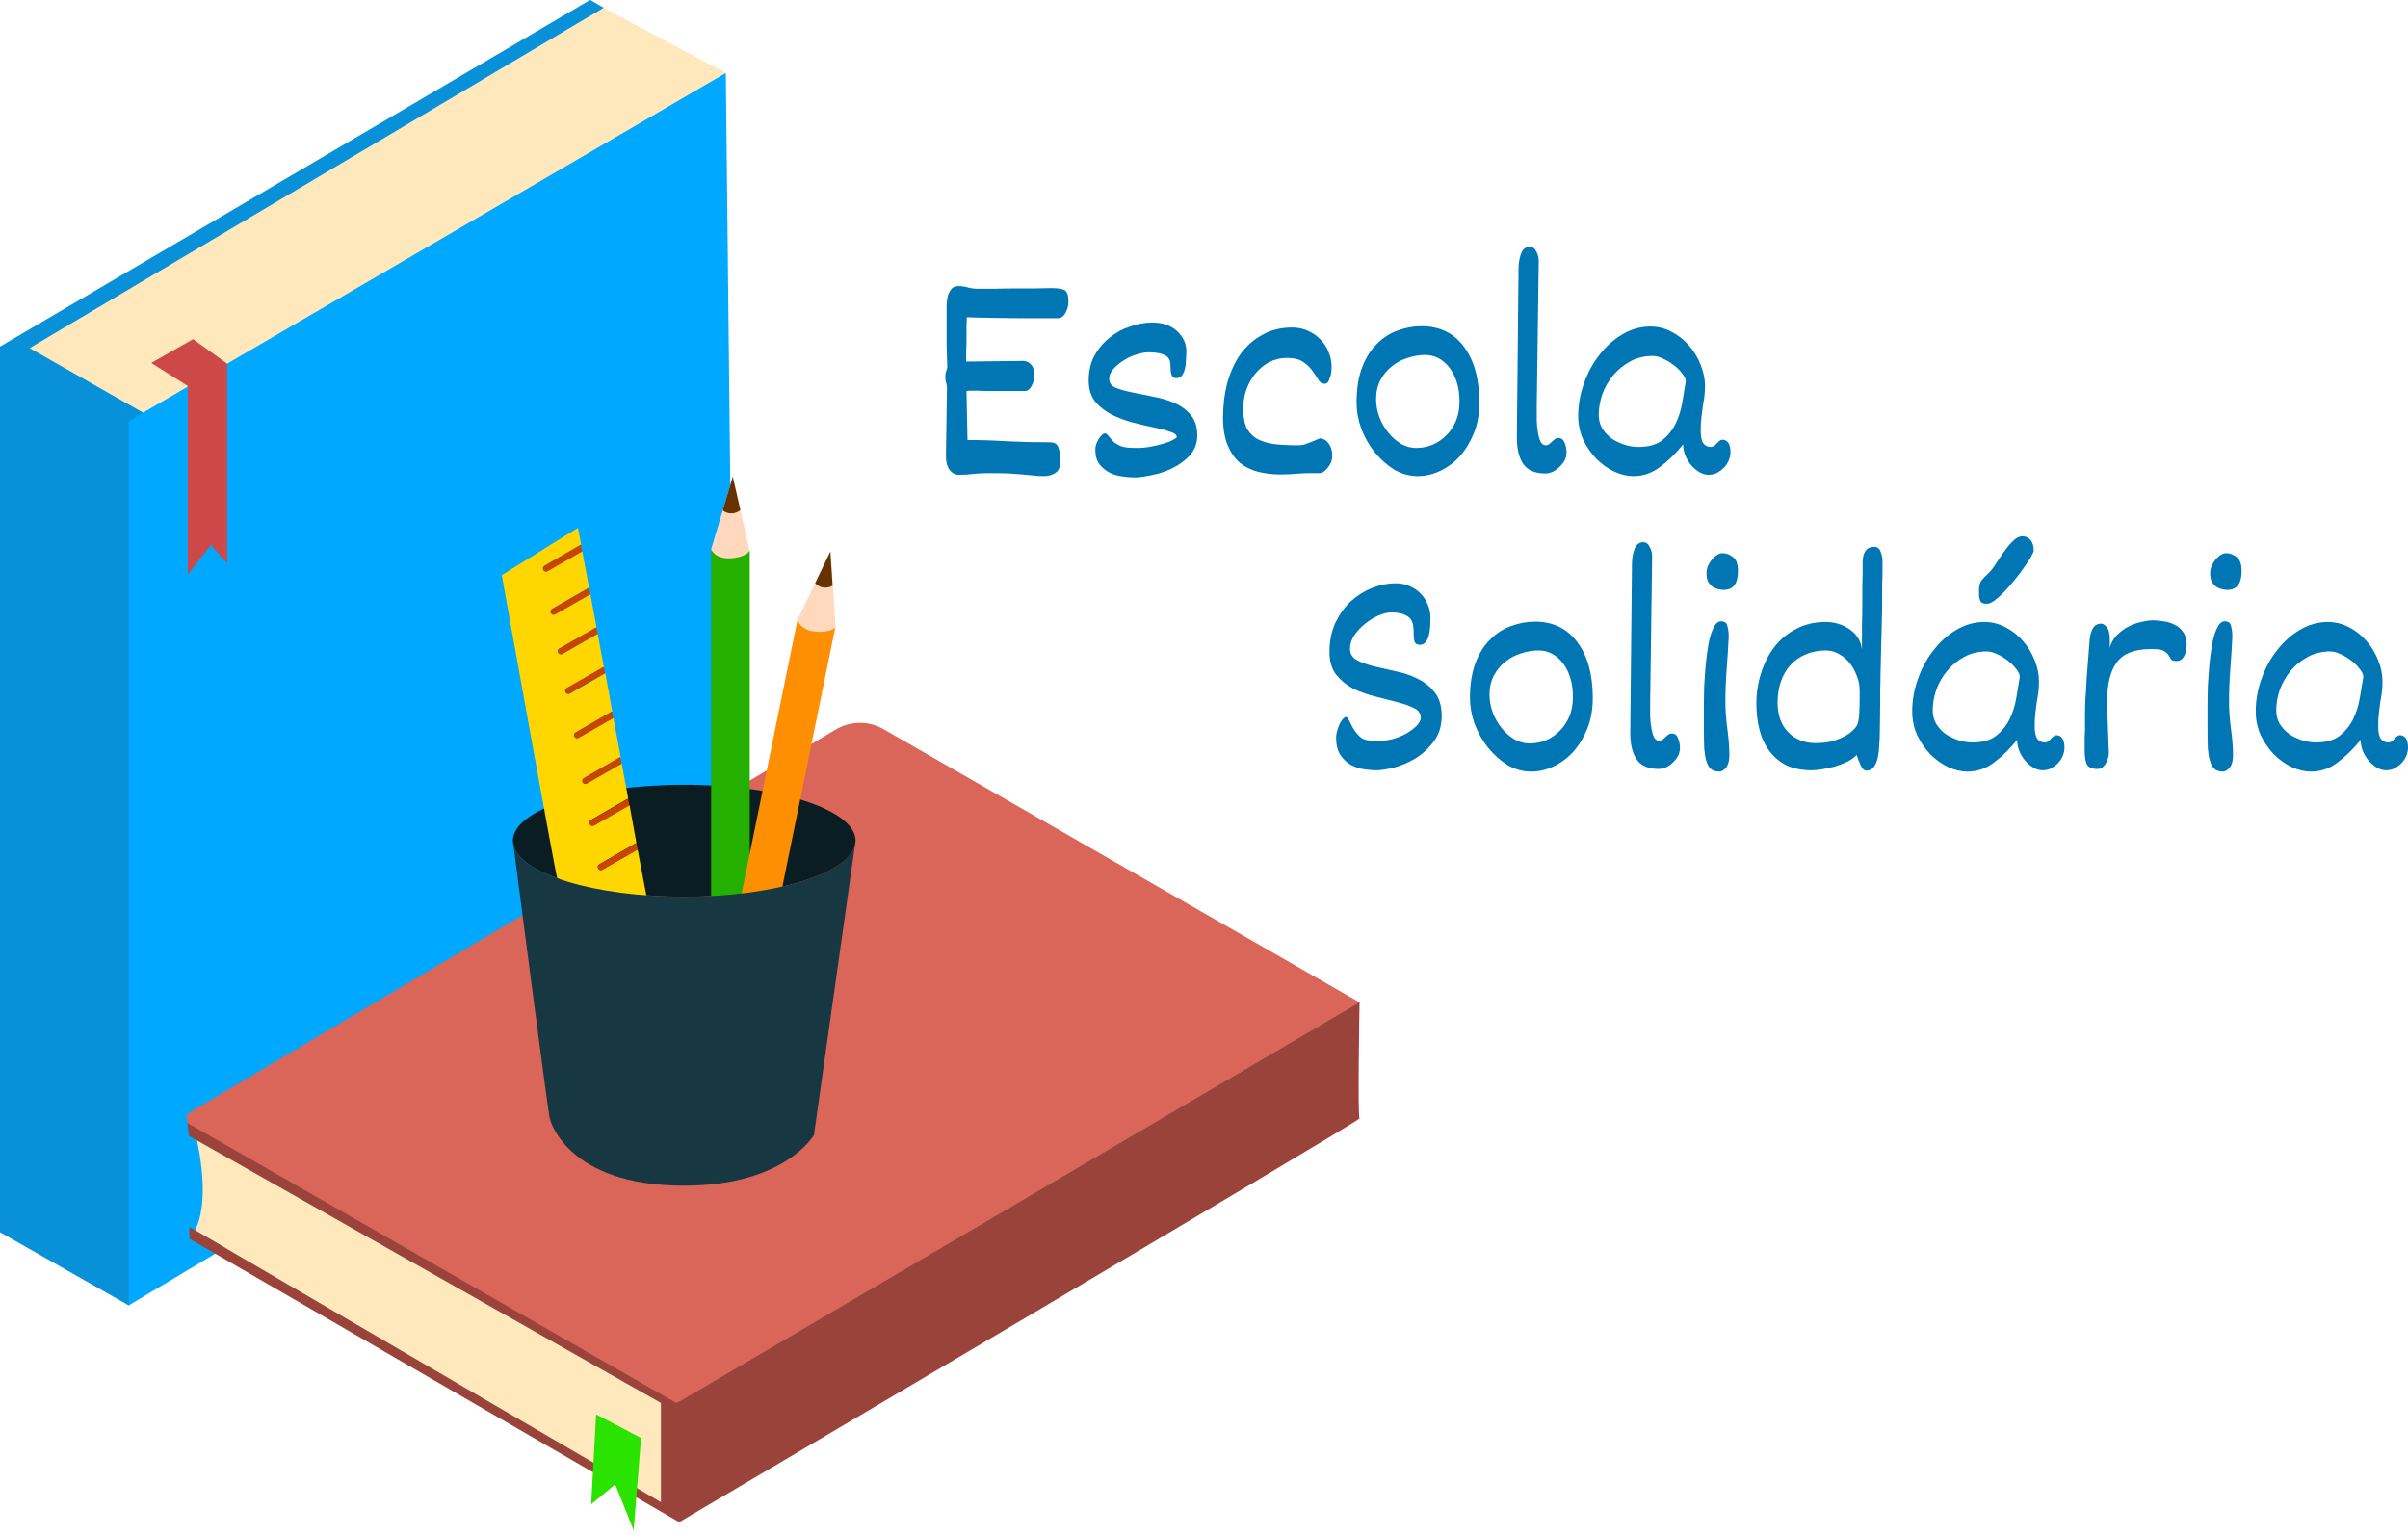 <svg width="160" height="102" viewBox="0 0 160 102" fill="none" xmlns="http://www.w3.org/2000/svg">
<path d="M40.108 0.519L48.227 4.85L26.056 25.729L6.505 31.871L0 23.042" fill="#FFE8BC"/>
<path d="M9.498 27.425L1.961 23.136L40.108 0.519L39.211 0L0 23.042V81.887L8.554 86.753L11.817 83.35" fill="#00A8FF"/>
<path opacity="0.42" d="M9.498 27.425L1.961 23.136L40.108 0.519L39.211 0L0 23.042V81.887L8.554 86.753L11.817 83.35" fill="#1371A5"/>
<path d="M48.227 4.851L8.554 27.981V86.753L48.854 62.669L48.227 4.851Z" fill="#00A8FF"/>
<path d="M10.053 24.121L12.476 25.657V38.189L14.011 36.218L15.09 37.437V24.168L12.828 22.539L10.053 24.121Z" fill="#CD4848"/>
<path d="M12.964 75.264C12.964 75.264 14.108 79.501 12.964 81.761L28.524 90.91L43.915 99.817V93.228" fill="#FFE8BC"/>
<path d="M12.449 74.613C12.485 74.906 12.522 75.2 12.56 75.494L43.915 93.241V99.829L12.585 81.543C12.585 81.802 12.585 82.061 12.585 82.325L45.134 101.163V92.191L12.449 74.613Z" fill="#9A433A"/>
<path d="M12.622 74.728L44.961 93.257L90.336 66.617L58.693 48.454C58.214 48.18 57.671 48.037 57.119 48.041C56.568 48.044 56.026 48.194 55.551 48.475L12.618 73.917C12.547 73.959 12.489 74.019 12.448 74.09C12.407 74.161 12.386 74.242 12.387 74.324C12.387 74.406 12.409 74.487 12.45 74.558C12.492 74.629 12.551 74.688 12.622 74.728Z" fill="#D96658"/>
<path d="M45.126 101.163C45.126 101.163 90.472 74.44 90.336 74.329C90.2 74.218 90.336 66.601 90.336 66.601L44.961 93.241L45.126 101.163Z" fill="#9A433A"/>
<path d="M39.608 93.998L39.279 99.973L40.88 98.651L42.103 101.702L42.597 95.567L39.608 93.998Z" fill="#2AE400"/>
<path d="M45.463 52.153C39.176 52.153 34.077 53.819 34.077 55.876H56.849C56.849 53.819 51.75 52.153 45.463 52.153Z" fill="#0A1D23"/>
<path d="M56.849 55.877L56.803 56.203C56.833 56.097 56.848 55.987 56.849 55.877Z" fill="#06489E"/>
<path d="M45.463 59.594C51.414 59.594 56.297 58.103 56.803 56.198L56.849 55.871H34.077L34.114 56.161C34.56 58.071 39.471 59.594 45.463 59.594Z" fill="#0A1D23"/>
<path d="M49.817 36.656H47.253V63.083H49.817V36.656Z" fill="#25B000"/>
<path d="M48.533 37.199C49.239 37.199 49.812 36.956 49.812 36.656C49.812 36.356 49.239 36.113 48.533 36.113C47.826 36.113 47.253 36.356 47.253 36.656C47.253 36.956 47.826 37.199 48.533 37.199Z" fill="#25B000"/>
<path d="M55.503 41.697L52.992 41.184L47.705 67.077L50.217 67.59L55.503 41.697Z" fill="#FF8F02"/>
<path d="M55.503 41.699C55.563 41.405 55.051 41.052 54.358 40.911C53.666 40.77 53.056 40.893 52.996 41.187C52.936 41.481 53.449 41.834 54.141 41.975C54.834 42.117 55.443 41.993 55.503 41.699Z" fill="#FF8F02"/>
<path d="M42.366 56.456L40.028 57.795C39.98 57.823 39.923 57.83 39.87 57.816C39.817 57.802 39.772 57.767 39.745 57.72C39.717 57.672 39.71 57.615 39.724 57.562C39.738 57.509 39.773 57.464 39.821 57.437L42.214 56.056C42.236 56.042 42.261 56.033 42.287 56.028L41.827 53.497L39.471 54.85C39.447 54.864 39.421 54.872 39.394 54.876C39.367 54.88 39.34 54.878 39.313 54.871C39.287 54.864 39.263 54.852 39.241 54.835C39.219 54.818 39.201 54.798 39.188 54.774C39.174 54.751 39.165 54.724 39.162 54.697C39.158 54.67 39.16 54.643 39.167 54.617C39.174 54.59 39.186 54.566 39.203 54.544C39.219 54.523 39.24 54.505 39.264 54.491L41.657 53.11C41.684 53.095 41.714 53.085 41.744 53.083L41.312 50.74L39.011 52.061C38.963 52.088 38.906 52.096 38.853 52.082C38.8 52.067 38.755 52.033 38.727 51.985C38.7 51.937 38.693 51.881 38.707 51.828C38.721 51.775 38.756 51.729 38.803 51.702L41.197 50.321H41.243L40.759 47.712L38.458 49.028C38.411 49.056 38.354 49.063 38.301 49.049C38.248 49.034 38.203 49 38.175 48.952C38.148 48.904 38.14 48.848 38.154 48.795C38.169 48.742 38.203 48.697 38.251 48.669L40.644 47.288H40.681L40.221 44.739L37.864 46.105C37.817 46.133 37.76 46.14 37.707 46.126C37.654 46.112 37.609 46.077 37.581 46.029C37.554 45.982 37.547 45.925 37.561 45.872C37.575 45.819 37.61 45.774 37.657 45.746L40.051 44.366C40.073 44.352 40.098 44.343 40.124 44.338L39.715 42.124L37.372 43.464C37.324 43.491 37.268 43.499 37.215 43.484C37.162 43.47 37.116 43.435 37.089 43.388C37.062 43.34 37.054 43.284 37.068 43.23C37.083 43.177 37.117 43.132 37.165 43.105L39.558 41.724C39.582 41.71 39.609 41.7 39.636 41.696L39.227 39.487L36.889 40.822C36.841 40.849 36.785 40.857 36.731 40.843C36.678 40.828 36.633 40.794 36.606 40.746C36.578 40.698 36.571 40.642 36.585 40.589C36.599 40.536 36.634 40.49 36.682 40.463L39.075 39.082C39.096 39.071 39.12 39.063 39.144 39.059L38.684 36.629L36.383 37.95C36.335 37.977 36.278 37.985 36.225 37.971C36.172 37.956 36.127 37.922 36.099 37.874C36.072 37.827 36.065 37.77 36.079 37.717C36.093 37.664 36.128 37.618 36.175 37.591L38.569 36.21H38.615L38.403 35.078L33.34 38.226C33.34 38.226 36.949 58.316 37.022 58.357C39.13 59.457 42.964 59.586 42.964 59.586L42.366 56.456Z" fill="#FFD600"/>
<path d="M36.175 37.608C36.128 37.636 36.093 37.681 36.079 37.734C36.065 37.787 36.072 37.844 36.099 37.892C36.127 37.939 36.172 37.974 36.225 37.988C36.278 38.002 36.335 37.995 36.383 37.968L38.684 36.647L38.605 36.223H38.559L36.175 37.608Z" fill="#CA4300"/>
<path d="M36.682 40.472C36.634 40.499 36.599 40.544 36.585 40.597C36.571 40.651 36.578 40.707 36.606 40.755C36.633 40.802 36.678 40.837 36.731 40.851C36.785 40.866 36.841 40.858 36.889 40.831L39.227 39.496L39.149 39.077C39.124 39.081 39.101 39.089 39.08 39.1L36.682 40.472Z" fill="#CA4300"/>
<path d="M37.16 43.1C37.113 43.127 37.078 43.172 37.064 43.225C37.05 43.279 37.057 43.335 37.084 43.383C37.112 43.43 37.157 43.465 37.21 43.479C37.263 43.493 37.32 43.486 37.367 43.459L39.71 42.119L39.632 41.705C39.604 41.709 39.578 41.718 39.554 41.733L37.16 43.1Z" fill="#CA4300"/>
<path d="M37.653 45.723C37.605 45.75 37.57 45.795 37.556 45.848C37.542 45.901 37.549 45.958 37.577 46.006C37.604 46.053 37.65 46.088 37.703 46.102C37.756 46.117 37.812 46.109 37.86 46.082L40.198 44.742L40.12 44.328C40.094 44.333 40.069 44.342 40.046 44.356L37.653 45.723Z" fill="#CA4300"/>
<path d="M38.237 48.682C38.214 48.696 38.193 48.714 38.176 48.736C38.16 48.757 38.148 48.782 38.141 48.808C38.134 48.834 38.132 48.862 38.135 48.889C38.139 48.916 38.148 48.942 38.161 48.965C38.175 48.989 38.193 49.01 38.215 49.026C38.236 49.043 38.261 49.055 38.287 49.062C38.313 49.069 38.341 49.071 38.368 49.067C38.395 49.064 38.421 49.055 38.444 49.041L40.746 47.725L40.667 47.297H40.631L38.237 48.682Z" fill="#CA4300"/>
<path d="M38.785 51.72C38.737 51.747 38.703 51.792 38.688 51.846C38.674 51.899 38.681 51.955 38.709 52.003C38.736 52.05 38.782 52.085 38.835 52.099C38.888 52.114 38.944 52.106 38.992 52.079L41.293 50.758L41.215 50.334H41.169L38.785 51.72Z" fill="#CA4300"/>
<path d="M41.657 53.129L39.264 54.51C39.24 54.523 39.219 54.541 39.203 54.563C39.186 54.584 39.174 54.609 39.167 54.635C39.16 54.662 39.158 54.689 39.162 54.716C39.165 54.743 39.174 54.769 39.188 54.793C39.201 54.816 39.219 54.837 39.241 54.853C39.263 54.87 39.287 54.882 39.313 54.889C39.34 54.896 39.367 54.898 39.394 54.895C39.421 54.891 39.447 54.882 39.471 54.869L41.822 53.525L41.744 53.115C41.715 53.113 41.685 53.118 41.657 53.129Z" fill="#CA4300"/>
<path d="M39.825 57.437C39.801 57.45 39.781 57.468 39.764 57.49C39.748 57.511 39.736 57.536 39.728 57.562C39.721 57.589 39.72 57.616 39.723 57.643C39.727 57.67 39.736 57.696 39.749 57.72C39.763 57.743 39.781 57.764 39.803 57.78C39.824 57.797 39.849 57.809 39.875 57.816C39.901 57.823 39.929 57.825 39.956 57.822C39.983 57.818 40.009 57.809 40.032 57.795L42.37 56.456L42.292 56.042C42.266 56.047 42.241 56.056 42.218 56.07L39.825 57.437Z" fill="#CA4300"/>
<path d="M52.993 41.185C52.993 41.185 53.121 41.857 54.139 41.972C55.156 42.087 55.519 41.696 55.519 41.696L55.188 36.633L52.993 41.185Z" fill="#FFD8BD"/>
<path d="M55.174 36.656L54.162 38.76C54.306 38.917 54.501 39.019 54.713 39.048C54.924 39.078 55.139 39.032 55.321 38.921L55.174 36.656Z" fill="#653200"/>
<path d="M47.253 36.504C47.253 36.504 47.488 37.149 48.51 37.103C49.532 37.056 49.812 36.615 49.812 36.615L48.689 31.686L47.253 36.504Z" fill="#FFD8BD"/>
<path d="M48.689 31.686L48.022 33.922C48.19 34.056 48.399 34.126 48.613 34.122C48.827 34.118 49.033 34.039 49.196 33.899L48.689 31.686Z" fill="#653200"/>
<path d="M45.463 59.594C39.48 59.594 34.565 58.08 34.114 56.161C34.413 58.462 36.456 74.258 36.534 74.35C36.534 74.35 37.579 78.805 45.463 78.8C52.169 78.8 54.083 75.431 54.083 75.431L56.803 56.198C56.274 58.103 51.414 59.594 45.463 59.594Z" fill="#173743"/>
<path d="M62.921 25.769C62.921 25.651 62.899 25.534 62.855 25.417C62.826 25.3 62.811 25.168 62.811 25.021C62.811 24.962 62.819 24.882 62.833 24.779C62.863 24.676 62.899 24.566 62.943 24.449C62.929 24.156 62.914 23.672 62.899 22.997C62.899 22.323 62.899 21.597 62.899 20.82C62.899 20.629 62.899 20.431 62.899 20.226C62.914 20.006 62.943 19.808 62.987 19.632C63.046 19.456 63.127 19.31 63.229 19.192C63.332 19.075 63.486 19.016 63.691 19.016C63.911 19.016 64.116 19.046 64.307 19.104C64.512 19.163 64.732 19.192 64.967 19.192C65.29 19.192 65.663 19.192 66.089 19.192C66.514 19.178 66.947 19.17 67.386 19.17C67.841 19.17 68.281 19.17 68.706 19.17C69.131 19.156 69.505 19.148 69.828 19.148C70.268 19.148 70.568 19.192 70.73 19.28C70.906 19.368 70.993 19.625 70.993 20.05C70.993 20.299 70.928 20.549 70.796 20.798C70.664 21.032 70.502 21.15 70.312 21.15C69.329 21.15 68.486 21.15 67.782 21.15C67.093 21.135 66.507 21.128 66.023 21.128C65.553 21.113 65.18 21.106 64.901 21.106C64.622 21.091 64.402 21.084 64.241 21.084C64.241 21.245 64.234 21.458 64.219 21.722C64.219 21.986 64.219 22.264 64.219 22.558C64.219 22.836 64.212 23.107 64.197 23.371C64.197 23.635 64.197 23.855 64.197 24.031L67.98 23.987C68.186 23.987 68.362 24.068 68.508 24.229C68.655 24.376 68.728 24.632 68.728 24.999C68.728 25.058 68.713 25.146 68.684 25.263C68.669 25.366 68.633 25.476 68.574 25.593C68.53 25.695 68.464 25.791 68.376 25.879C68.288 25.952 68.186 25.989 68.068 25.989C67.511 25.989 67.034 25.989 66.638 25.989C66.243 25.989 65.905 25.989 65.627 25.989C65.363 25.974 65.143 25.967 64.967 25.967C64.806 25.967 64.674 25.967 64.571 25.967C64.38 25.967 64.263 25.974 64.219 25.989L64.285 29.244C65.165 29.244 66.059 29.273 66.969 29.332C67.878 29.376 68.816 29.398 69.784 29.398C70.077 29.398 70.26 29.523 70.334 29.772C70.422 30.021 70.466 30.292 70.466 30.586C70.466 30.996 70.356 31.275 70.136 31.422C69.916 31.568 69.666 31.641 69.388 31.641C69.109 31.641 68.86 31.627 68.64 31.598C68.42 31.583 68.186 31.561 67.936 31.532C67.687 31.517 67.386 31.495 67.034 31.465C66.683 31.451 66.235 31.444 65.693 31.444C65.385 31.444 65.07 31.458 64.747 31.488C64.424 31.532 64.08 31.553 63.713 31.553C63.464 31.553 63.251 31.436 63.075 31.201C62.914 30.952 62.841 30.637 62.855 30.256L62.921 25.769Z" fill="#0076B5"/>
<path d="M72.777 29.882C72.777 29.794 72.792 29.691 72.821 29.574C72.865 29.442 72.917 29.325 72.975 29.222C73.049 29.105 73.122 29.009 73.195 28.936C73.269 28.848 73.349 28.804 73.437 28.804C73.496 28.804 73.576 28.87 73.679 29.002C73.811 29.178 73.936 29.317 74.053 29.42C74.185 29.508 74.317 29.581 74.449 29.64C74.596 29.699 74.757 29.735 74.933 29.75C75.124 29.765 75.343 29.772 75.593 29.772C75.871 29.772 76.165 29.742 76.472 29.684C76.78 29.625 77.059 29.559 77.308 29.486C77.558 29.413 77.763 29.332 77.924 29.244C78.1 29.156 78.188 29.09 78.188 29.046C78.188 28.899 78.041 28.782 77.748 28.694C77.47 28.591 77.11 28.496 76.671 28.408C76.231 28.32 75.761 28.21 75.263 28.078C74.764 27.946 74.295 27.77 73.855 27.55C73.415 27.316 73.049 27.023 72.755 26.671C72.477 26.304 72.338 25.842 72.338 25.285C72.338 24.669 72.462 24.127 72.711 23.657C72.975 23.173 73.313 22.77 73.723 22.448C74.134 22.11 74.588 21.861 75.087 21.7C75.585 21.524 76.077 21.436 76.561 21.436C77.25 21.436 77.8 21.626 78.21 22.008C78.621 22.389 78.826 22.829 78.826 23.327C78.826 23.503 78.819 23.694 78.804 23.899C78.804 24.105 78.782 24.302 78.738 24.493C78.694 24.669 78.628 24.823 78.54 24.955C78.452 25.072 78.32 25.131 78.144 25.131C77.983 25.131 77.88 25.05 77.836 24.889C77.792 24.728 77.77 24.522 77.77 24.273C77.77 23.936 77.638 23.709 77.374 23.591C77.125 23.474 76.773 23.415 76.319 23.415C76.069 23.415 75.791 23.467 75.483 23.569C75.189 23.657 74.911 23.789 74.647 23.965C74.383 24.127 74.156 24.317 73.965 24.537C73.789 24.742 73.701 24.955 73.701 25.175C73.701 25.439 73.841 25.637 74.119 25.769C74.412 25.886 74.779 25.989 75.219 26.077C75.659 26.165 76.128 26.26 76.626 26.363C77.125 26.451 77.594 26.59 78.034 26.781C78.474 26.971 78.833 27.235 79.112 27.572C79.405 27.91 79.552 28.364 79.552 28.936C79.552 29.449 79.391 29.889 79.068 30.256C78.745 30.608 78.357 30.894 77.902 31.114C77.462 31.334 77 31.488 76.516 31.576C76.047 31.678 75.666 31.729 75.373 31.729C75.153 31.729 74.896 31.707 74.603 31.663C74.31 31.634 74.024 31.553 73.745 31.422C73.481 31.29 73.254 31.106 73.063 30.872C72.873 30.622 72.777 30.292 72.777 29.882Z" fill="#0076B5"/>
<path d="M81.265 27.748C81.265 26.927 81.361 26.157 81.551 25.439C81.756 24.706 82.05 24.068 82.431 23.525C82.827 22.983 83.311 22.558 83.883 22.25C84.454 21.927 85.114 21.766 85.862 21.766C86.214 21.766 86.544 21.832 86.852 21.964C87.174 22.096 87.453 22.279 87.688 22.514C87.937 22.748 88.128 23.027 88.26 23.349C88.406 23.672 88.48 24.024 88.48 24.405C88.48 24.493 88.472 24.603 88.458 24.735C88.443 24.852 88.414 24.97 88.37 25.087C88.34 25.204 88.296 25.307 88.238 25.395C88.179 25.468 88.106 25.505 88.018 25.505C87.842 25.505 87.702 25.417 87.6 25.241C87.497 25.065 87.365 24.867 87.204 24.647C87.057 24.427 86.852 24.229 86.588 24.053C86.339 23.877 85.98 23.789 85.51 23.789C85.085 23.789 84.689 23.885 84.323 24.075C83.971 24.266 83.663 24.522 83.399 24.845C83.149 25.153 82.951 25.512 82.805 25.923C82.673 26.319 82.607 26.729 82.607 27.154C82.607 27.653 82.673 28.064 82.805 28.386C82.951 28.694 83.171 28.943 83.465 29.134C83.773 29.31 84.154 29.435 84.608 29.508C85.063 29.567 85.598 29.596 86.214 29.596C86.39 29.596 86.537 29.581 86.654 29.552C86.786 29.508 86.903 29.464 87.006 29.42C87.123 29.376 87.233 29.332 87.336 29.288C87.453 29.229 87.585 29.178 87.732 29.134C87.79 29.134 87.864 29.156 87.952 29.2C88.04 29.229 88.128 29.295 88.216 29.398C88.304 29.486 88.377 29.611 88.436 29.772C88.494 29.919 88.523 30.109 88.523 30.344C88.523 30.593 88.421 30.842 88.216 31.092C88.025 31.326 87.849 31.444 87.688 31.444H87.094C86.742 31.444 86.405 31.458 86.082 31.488C85.774 31.517 85.444 31.532 85.092 31.532C84.564 31.532 84.066 31.473 83.597 31.355C83.142 31.238 82.739 31.04 82.387 30.762C82.05 30.468 81.778 30.08 81.573 29.596C81.368 29.097 81.265 28.482 81.265 27.748Z" fill="#0076B5"/>
<path d="M90.137 26.759C90.137 25.835 90.261 25.05 90.511 24.405C90.76 23.76 91.09 23.239 91.5 22.843C91.911 22.433 92.373 22.14 92.886 21.964C93.399 21.773 93.92 21.678 94.448 21.678C95.665 21.678 96.611 22.14 97.285 23.063C97.96 23.973 98.297 25.204 98.297 26.759C98.297 27.492 98.18 28.159 97.945 28.76C97.71 29.347 97.402 29.86 97.021 30.3C96.64 30.725 96.2 31.055 95.701 31.29C95.218 31.524 94.719 31.641 94.206 31.641C93.649 31.641 93.121 31.495 92.622 31.201C92.138 30.894 91.706 30.505 91.325 30.036C90.958 29.567 90.665 29.046 90.445 28.474C90.239 27.888 90.137 27.316 90.137 26.759ZM94.096 29.772C94.462 29.772 94.814 29.706 95.152 29.574C95.504 29.427 95.811 29.222 96.075 28.958C96.354 28.694 96.574 28.372 96.735 27.99C96.897 27.609 96.977 27.169 96.977 26.671C96.977 26.216 96.918 25.798 96.801 25.417C96.684 25.036 96.523 24.713 96.317 24.449C96.112 24.171 95.87 23.958 95.591 23.811C95.313 23.665 95.012 23.591 94.69 23.591C94.308 23.591 93.92 23.657 93.524 23.789C93.143 23.907 92.798 24.09 92.49 24.339C92.182 24.574 91.926 24.882 91.72 25.263C91.53 25.63 91.434 26.055 91.434 26.539C91.434 26.934 91.508 27.33 91.654 27.726C91.801 28.108 91.999 28.452 92.248 28.76C92.498 29.068 92.784 29.317 93.106 29.508C93.429 29.684 93.759 29.772 94.096 29.772Z" fill="#0076B5"/>
<path d="M100.899 17.895C100.899 17.484 100.958 17.132 101.075 16.839C101.192 16.546 101.383 16.399 101.647 16.399C101.838 16.399 101.984 16.509 102.087 16.729C102.19 16.934 102.241 17.139 102.241 17.345L102.109 27.044C102.109 27.352 102.109 27.66 102.109 27.968C102.124 28.276 102.153 28.555 102.197 28.804C102.241 29.039 102.299 29.229 102.373 29.376C102.461 29.523 102.571 29.596 102.703 29.596C102.791 29.596 102.864 29.574 102.923 29.53C102.996 29.471 103.062 29.413 103.121 29.354C103.179 29.295 103.238 29.244 103.297 29.2C103.37 29.141 103.451 29.112 103.539 29.112C103.744 29.112 103.883 29.215 103.956 29.42C104.044 29.625 104.088 29.838 104.088 30.058C104.088 30.278 104.037 30.476 103.934 30.652C103.832 30.813 103.707 30.96 103.561 31.092C103.429 31.209 103.282 31.304 103.121 31.378C102.959 31.436 102.813 31.465 102.681 31.465C101.992 31.465 101.5 31.253 101.207 30.828C100.914 30.388 100.775 29.772 100.789 28.98L100.899 17.895Z" fill="#0076B5"/>
<path d="M104.864 27.638C104.864 26.92 104.989 26.209 105.238 25.505C105.488 24.786 105.832 24.148 106.272 23.591C106.712 23.019 107.218 22.565 107.79 22.228C108.376 21.876 108.999 21.7 109.659 21.7C110.158 21.7 110.627 21.817 111.067 22.052C111.522 22.286 111.91 22.594 112.233 22.975C112.555 23.342 112.812 23.767 113.003 24.251C113.193 24.72 113.289 25.19 113.289 25.659C113.289 25.908 113.274 26.15 113.245 26.385C113.215 26.605 113.179 26.832 113.135 27.067C113.105 27.286 113.076 27.521 113.047 27.77C113.017 28.02 113.003 28.298 113.003 28.606C113.003 29.017 113.061 29.303 113.179 29.464C113.296 29.625 113.464 29.706 113.684 29.706C113.816 29.706 113.941 29.633 114.058 29.486C114.19 29.339 114.308 29.251 114.41 29.222C114.792 29.222 114.982 29.501 114.982 30.058C114.982 30.234 114.945 30.41 114.872 30.586C114.799 30.762 114.696 30.923 114.564 31.07C114.432 31.201 114.278 31.319 114.102 31.422C113.926 31.509 113.736 31.553 113.53 31.553C113.325 31.553 113.12 31.495 112.915 31.378C112.724 31.26 112.548 31.114 112.387 30.938C112.225 30.747 112.093 30.534 111.991 30.3C111.888 30.05 111.837 29.794 111.837 29.53C111.397 30.087 110.898 30.578 110.341 31.004C109.799 31.429 109.197 31.641 108.538 31.641C108.112 31.641 107.68 31.539 107.24 31.334C106.815 31.128 106.426 30.85 106.074 30.498C105.722 30.131 105.429 29.706 105.194 29.222C104.974 28.723 104.864 28.196 104.864 27.638ZM106.228 27.572C106.228 27.895 106.301 28.188 106.448 28.452C106.609 28.716 106.815 28.943 107.064 29.134C107.328 29.31 107.614 29.449 107.922 29.552C108.244 29.655 108.56 29.706 108.868 29.706C109.513 29.706 110.026 29.567 110.407 29.288C110.788 28.995 111.089 28.636 111.309 28.21C111.529 27.77 111.683 27.301 111.771 26.803C111.859 26.289 111.939 25.805 112.013 25.351C112.013 25.19 111.932 25.014 111.771 24.823C111.624 24.618 111.441 24.434 111.221 24.273C111.001 24.097 110.759 23.951 110.495 23.833C110.246 23.716 110.019 23.657 109.813 23.657C109.271 23.657 108.78 23.775 108.34 24.009C107.9 24.244 107.518 24.552 107.196 24.933C106.888 25.3 106.646 25.718 106.47 26.187C106.309 26.656 106.228 27.118 106.228 27.572Z" fill="#0076B5"/>
<path d="M88.778 49.014C88.778 48.926 88.793 48.809 88.822 48.662C88.866 48.501 88.917 48.347 88.976 48.2C89.035 48.054 89.108 47.929 89.196 47.826C89.284 47.709 89.372 47.65 89.46 47.65C89.504 47.65 89.585 47.768 89.702 48.002C89.849 48.31 89.988 48.545 90.12 48.706C90.252 48.867 90.384 48.992 90.516 49.08C90.662 49.153 90.824 49.197 90.999 49.212C91.19 49.227 91.41 49.234 91.659 49.234C91.967 49.234 92.283 49.19 92.605 49.102C92.928 48.999 93.221 48.875 93.485 48.728C93.749 48.567 93.969 48.398 94.145 48.222C94.321 48.032 94.409 47.856 94.409 47.694C94.409 47.416 94.255 47.203 93.947 47.056C93.654 46.91 93.28 46.778 92.825 46.661C92.385 46.543 91.901 46.419 91.373 46.287C90.846 46.155 90.354 45.979 89.9 45.759C89.46 45.524 89.086 45.216 88.778 44.835C88.485 44.454 88.338 43.948 88.338 43.317C88.338 42.599 88.47 41.954 88.734 41.382C89.013 40.81 89.357 40.333 89.768 39.952C90.193 39.571 90.662 39.278 91.175 39.072C91.703 38.867 92.224 38.764 92.737 38.764C93.089 38.764 93.404 38.83 93.683 38.962C93.962 39.08 94.204 39.248 94.409 39.468C94.614 39.673 94.768 39.916 94.871 40.194C94.988 40.473 95.047 40.759 95.047 41.052C95.047 41.242 95.039 41.448 95.025 41.668C95.01 41.873 94.981 42.064 94.937 42.24C94.893 42.416 94.819 42.562 94.717 42.679C94.629 42.797 94.504 42.855 94.343 42.855C94.138 42.855 94.013 42.76 93.969 42.569C93.939 42.379 93.925 42.159 93.925 41.91C93.925 41.441 93.793 41.125 93.529 40.964C93.265 40.788 92.913 40.7 92.473 40.7C92.224 40.7 91.938 40.766 91.615 40.898C91.308 41.03 91.007 41.213 90.714 41.448C90.435 41.668 90.193 41.924 89.988 42.218C89.797 42.511 89.702 42.812 89.702 43.119C89.702 43.442 89.849 43.691 90.142 43.867C90.45 44.029 90.831 44.168 91.285 44.285C91.74 44.388 92.224 44.498 92.737 44.615C93.265 44.718 93.756 44.886 94.211 45.121C94.665 45.341 95.039 45.642 95.332 46.023C95.641 46.404 95.794 46.925 95.794 47.584C95.794 48.244 95.618 48.809 95.267 49.278C94.929 49.733 94.526 50.106 94.057 50.4C93.588 50.678 93.104 50.884 92.605 51.016C92.121 51.133 91.733 51.192 91.439 51.192C91.219 51.192 90.956 51.17 90.648 51.126C90.34 51.082 90.046 50.986 89.768 50.84C89.504 50.693 89.269 50.473 89.064 50.18C88.873 49.886 88.778 49.498 88.778 49.014Z" fill="#0076B5"/>
<path d="M97.673 46.397C97.673 45.473 97.798 44.688 98.047 44.043C98.296 43.398 98.626 42.877 99.037 42.482C99.447 42.071 99.909 41.778 100.422 41.602C100.936 41.411 101.456 41.316 101.984 41.316C103.201 41.316 104.147 41.778 104.821 42.702C105.496 43.611 105.833 44.842 105.833 46.397C105.833 47.13 105.716 47.797 105.481 48.398C105.247 48.985 104.939 49.498 104.557 49.938C104.176 50.363 103.736 50.693 103.238 50.928C102.754 51.162 102.255 51.279 101.742 51.279C101.185 51.279 100.657 51.133 100.158 50.84C99.674 50.532 99.242 50.143 98.861 49.674C98.494 49.205 98.201 48.684 97.981 48.112C97.776 47.526 97.673 46.954 97.673 46.397ZM101.632 49.41C101.999 49.41 102.351 49.344 102.688 49.212C103.04 49.065 103.348 48.86 103.612 48.596C103.89 48.332 104.11 48.01 104.271 47.628C104.433 47.247 104.513 46.807 104.513 46.309C104.513 45.854 104.455 45.436 104.337 45.055C104.22 44.674 104.059 44.351 103.854 44.087C103.648 43.809 103.406 43.596 103.128 43.449C102.849 43.303 102.548 43.229 102.226 43.229C101.845 43.229 101.456 43.295 101.06 43.427C100.679 43.545 100.334 43.728 100.026 43.977C99.719 44.212 99.462 44.52 99.257 44.901C99.066 45.268 98.971 45.693 98.971 46.177C98.971 46.573 99.044 46.968 99.191 47.364C99.337 47.746 99.535 48.09 99.784 48.398C100.034 48.706 100.32 48.955 100.642 49.146C100.965 49.322 101.295 49.41 101.632 49.41Z" fill="#0076B5"/>
<path d="M108.435 37.533C108.435 37.122 108.494 36.77 108.611 36.477C108.729 36.184 108.919 36.037 109.183 36.037C109.374 36.037 109.52 36.147 109.623 36.367C109.726 36.572 109.777 36.778 109.777 36.983L109.645 46.683C109.645 46.99 109.645 47.298 109.645 47.606C109.66 47.914 109.689 48.193 109.733 48.442C109.777 48.677 109.836 48.867 109.909 49.014C109.997 49.161 110.107 49.234 110.239 49.234C110.327 49.234 110.4 49.212 110.459 49.168C110.532 49.109 110.598 49.051 110.657 48.992C110.716 48.933 110.774 48.882 110.833 48.838C110.906 48.779 110.987 48.75 111.075 48.75C111.28 48.75 111.419 48.853 111.493 49.058C111.581 49.263 111.625 49.476 111.625 49.696C111.625 49.916 111.573 50.114 111.471 50.29C111.368 50.451 111.243 50.598 111.097 50.73C110.965 50.847 110.818 50.942 110.657 51.016C110.496 51.074 110.349 51.104 110.217 51.104C109.528 51.104 109.037 50.891 108.743 50.466C108.45 50.026 108.311 49.41 108.325 48.618L108.435 37.533Z" fill="#0076B5"/>
<path d="M114.534 39.204C114.432 39.204 114.314 39.19 114.182 39.16C114.05 39.131 113.926 39.08 113.808 39.006C113.691 38.918 113.588 38.808 113.5 38.676C113.427 38.53 113.39 38.339 113.39 38.105C113.39 37.943 113.42 37.782 113.478 37.621C113.552 37.459 113.64 37.32 113.742 37.203C113.845 37.071 113.955 36.968 114.072 36.895C114.204 36.807 114.329 36.763 114.446 36.763C114.681 36.763 114.908 36.843 115.128 37.005C115.363 37.166 115.48 37.481 115.48 37.951C115.48 38.786 115.165 39.204 114.534 39.204ZM113.302 50.268C113.288 50.194 113.266 50.019 113.236 49.74C113.222 49.447 113.214 48.926 113.214 48.178C113.214 47.885 113.214 47.511 113.214 47.056C113.214 46.587 113.222 46.103 113.236 45.605C113.266 45.092 113.302 44.578 113.346 44.065C113.405 43.552 113.471 43.09 113.544 42.679C113.632 42.269 113.742 41.939 113.874 41.69C114.006 41.426 114.168 41.294 114.358 41.294C114.593 41.294 114.732 41.397 114.776 41.602C114.835 41.807 114.864 42.049 114.864 42.328C114.835 42.943 114.791 43.64 114.732 44.417C114.673 45.18 114.644 45.927 114.644 46.661C114.644 47.203 114.688 47.804 114.776 48.464C114.864 49.109 114.908 49.689 114.908 50.202C114.908 50.554 114.835 50.825 114.688 51.016C114.541 51.192 114.388 51.279 114.226 51.279C113.977 51.279 113.779 51.206 113.632 51.06C113.486 50.913 113.376 50.649 113.302 50.268Z" fill="#0076B5"/>
<path d="M116.703 46.749C116.703 46.059 116.806 45.392 117.011 44.747C117.216 44.087 117.51 43.508 117.891 43.009C118.287 42.496 118.771 42.093 119.343 41.8C119.915 41.492 120.567 41.338 121.3 41.338C121.916 41.338 122.459 41.506 122.928 41.844C123.397 42.181 123.661 42.628 123.72 43.185C123.72 43.024 123.72 42.797 123.72 42.504C123.72 42.196 123.72 41.851 123.72 41.47C123.734 41.089 123.742 40.7 123.742 40.304C123.742 39.894 123.742 39.498 123.742 39.116C123.756 38.735 123.764 38.398 123.764 38.105C123.764 37.797 123.764 37.562 123.764 37.401C123.764 36.697 124.02 36.345 124.533 36.345C124.739 36.345 124.878 36.448 124.951 36.653C125.039 36.858 125.083 37.078 125.083 37.313C125.083 37.43 125.083 37.635 125.083 37.929C125.083 38.207 125.076 38.508 125.061 38.83C125.061 39.138 125.061 39.432 125.061 39.71C125.061 39.989 125.061 40.194 125.061 40.326C125.032 41.367 125.01 42.254 124.995 42.987C124.981 43.706 124.966 44.3 124.951 44.769C124.951 45.238 124.944 45.605 124.929 45.869C124.929 46.133 124.929 46.331 124.929 46.463C124.929 46.58 124.929 46.653 124.929 46.683C124.929 46.712 124.929 46.734 124.929 46.749L124.907 48.486C124.907 48.867 124.893 49.227 124.863 49.564C124.849 49.886 124.812 50.172 124.753 50.422C124.695 50.656 124.607 50.847 124.489 50.994C124.372 51.14 124.218 51.214 124.028 51.214C123.866 51.214 123.734 51.096 123.632 50.862C123.529 50.627 123.441 50.4 123.368 50.18C123.192 50.356 122.972 50.51 122.708 50.642C122.444 50.759 122.173 50.862 121.894 50.95C121.615 51.023 121.337 51.082 121.058 51.126C120.794 51.17 120.567 51.192 120.376 51.192C119.761 51.192 119.218 51.089 118.749 50.884C118.294 50.664 117.913 50.356 117.605 49.96C117.297 49.564 117.07 49.095 116.923 48.552C116.777 48.01 116.703 47.408 116.703 46.749ZM118.111 46.683C118.111 47.533 118.353 48.2 118.837 48.684C119.321 49.153 119.915 49.388 120.618 49.388C121.044 49.388 121.425 49.344 121.762 49.256C122.099 49.153 122.385 49.036 122.62 48.904C122.855 48.772 123.038 48.633 123.17 48.486C123.316 48.34 123.404 48.208 123.434 48.09C123.507 47.841 123.544 47.577 123.544 47.298C123.558 47.02 123.566 46.749 123.566 46.485V45.891C123.566 45.539 123.5 45.209 123.368 44.901C123.25 44.578 123.089 44.292 122.884 44.043C122.679 43.794 122.437 43.596 122.158 43.449C121.894 43.303 121.615 43.229 121.322 43.229C120.824 43.229 120.376 43.317 119.98 43.493C119.585 43.655 119.247 43.889 118.969 44.197C118.69 44.505 118.478 44.872 118.331 45.297C118.184 45.722 118.111 46.184 118.111 46.683Z" fill="#0076B5"/>
<path d="M127.057 47.276C127.057 46.558 127.182 45.847 127.431 45.143C127.681 44.424 128.025 43.787 128.465 43.229C128.905 42.657 129.411 42.203 129.983 41.866C130.569 41.514 131.192 41.338 131.852 41.338C132.351 41.338 132.82 41.455 133.26 41.69C133.715 41.924 134.103 42.232 134.426 42.614C134.748 42.98 135.005 43.405 135.196 43.889C135.386 44.358 135.481 44.828 135.481 45.297C135.481 45.546 135.467 45.788 135.437 46.023C135.408 46.243 135.371 46.47 135.327 46.705C135.298 46.925 135.269 47.159 135.24 47.408C135.21 47.658 135.196 47.936 135.196 48.244C135.196 48.655 135.254 48.941 135.371 49.102C135.489 49.263 135.657 49.344 135.877 49.344C136.009 49.344 136.134 49.271 136.251 49.124C136.383 48.977 136.501 48.889 136.603 48.86C136.984 48.86 137.175 49.139 137.175 49.696C137.175 49.872 137.138 50.048 137.065 50.224C136.992 50.4 136.889 50.561 136.757 50.708C136.625 50.84 136.471 50.957 136.295 51.06C136.119 51.148 135.929 51.192 135.723 51.192C135.518 51.192 135.313 51.133 135.108 51.016C134.917 50.898 134.741 50.752 134.58 50.576C134.418 50.385 134.286 50.172 134.184 49.938C134.081 49.689 134.03 49.432 134.03 49.168C133.59 49.725 133.091 50.217 132.534 50.642C131.992 51.067 131.39 51.279 130.731 51.279C130.305 51.279 129.873 51.177 129.433 50.972C129.008 50.766 128.619 50.488 128.267 50.136C127.915 49.769 127.622 49.344 127.387 48.86C127.167 48.361 127.057 47.834 127.057 47.276ZM128.421 47.211C128.421 47.533 128.494 47.826 128.641 48.09C128.802 48.354 129.008 48.581 129.257 48.772C129.521 48.948 129.807 49.087 130.115 49.19C130.437 49.293 130.753 49.344 131.06 49.344C131.706 49.344 132.219 49.205 132.6 48.926C132.981 48.633 133.282 48.274 133.502 47.848C133.722 47.408 133.876 46.939 133.964 46.441C134.052 45.927 134.132 45.444 134.206 44.989C134.206 44.828 134.125 44.652 133.964 44.461C133.817 44.256 133.634 44.072 133.414 43.911C133.194 43.735 132.952 43.589 132.688 43.471C132.439 43.354 132.212 43.295 132.006 43.295C131.464 43.295 130.972 43.413 130.533 43.647C130.093 43.882 129.711 44.19 129.389 44.571C129.081 44.938 128.839 45.356 128.663 45.825C128.502 46.294 128.421 46.756 128.421 47.211ZM132.006 40.128C131.786 40.128 131.647 40.069 131.588 39.952C131.53 39.835 131.5 39.673 131.5 39.468V39.182C131.5 38.933 131.552 38.735 131.654 38.588C131.772 38.442 131.911 38.295 132.072 38.148C132.248 37.987 132.424 37.767 132.6 37.489C132.791 37.195 132.981 36.917 133.172 36.653C133.363 36.374 133.561 36.14 133.766 35.949C133.971 35.744 134.176 35.641 134.382 35.641C134.587 35.641 134.763 35.722 134.91 35.883C135.056 36.044 135.13 36.279 135.13 36.587C135.13 36.66 135.071 36.8 134.954 37.005C134.836 37.21 134.682 37.445 134.492 37.709C134.316 37.973 134.11 38.244 133.876 38.523C133.656 38.801 133.429 39.065 133.194 39.314C132.959 39.549 132.739 39.747 132.534 39.908C132.329 40.055 132.153 40.128 132.006 40.128Z" fill="#0076B5"/>
<path d="M138.517 49.872C138.517 49.535 138.517 49.263 138.517 49.058C138.532 48.838 138.539 48.655 138.539 48.508V47.892C138.539 47.702 138.539 47.518 138.539 47.342C138.539 47.152 138.547 46.881 138.561 46.529C138.591 46.177 138.62 45.693 138.649 45.077C138.693 44.461 138.759 43.611 138.847 42.526C138.877 42.203 138.95 41.946 139.067 41.756C139.184 41.55 139.368 41.448 139.617 41.448C139.734 41.448 139.859 41.528 139.991 41.69C140.123 41.836 140.189 42.13 140.189 42.569C140.189 42.643 140.189 42.724 140.189 42.812C140.189 42.885 140.182 42.973 140.167 43.075C140.27 42.738 140.431 42.452 140.651 42.218C140.885 41.983 141.142 41.792 141.421 41.646C141.699 41.499 141.985 41.397 142.278 41.338C142.572 41.264 142.843 41.228 143.092 41.228C143.283 41.228 143.503 41.25 143.752 41.294C144.016 41.323 144.258 41.397 144.478 41.514C144.713 41.616 144.903 41.778 145.05 41.998C145.211 42.203 145.292 42.482 145.292 42.834C145.292 43.156 145.233 43.42 145.116 43.625C144.998 43.831 144.83 43.933 144.61 43.933C144.434 43.933 144.317 43.897 144.258 43.823C144.214 43.735 144.155 43.64 144.082 43.537C144.023 43.435 143.928 43.347 143.796 43.273C143.664 43.185 143.429 43.141 143.092 43.141H142.872C141.817 43.141 141.076 43.435 140.651 44.021C140.226 44.593 140.013 45.451 140.013 46.595V46.968L140.123 50.07C140.123 50.143 140.108 50.239 140.079 50.356C140.05 50.458 140.006 50.568 139.947 50.686C139.888 50.803 139.808 50.906 139.705 50.994C139.617 51.067 139.5 51.104 139.353 51.104C139.016 51.104 138.789 51.008 138.671 50.818C138.569 50.612 138.517 50.297 138.517 49.872Z" fill="#0076B5"/>
<path d="M147.999 39.204C147.897 39.204 147.779 39.19 147.647 39.16C147.515 39.131 147.391 39.08 147.273 39.006C147.156 38.918 147.053 38.808 146.965 38.676C146.892 38.53 146.855 38.339 146.855 38.105C146.855 37.943 146.885 37.782 146.943 37.621C147.017 37.459 147.105 37.32 147.207 37.203C147.31 37.071 147.42 36.968 147.537 36.895C147.669 36.807 147.794 36.763 147.911 36.763C148.146 36.763 148.373 36.843 148.593 37.005C148.828 37.166 148.945 37.481 148.945 37.951C148.945 38.786 148.63 39.204 147.999 39.204ZM146.767 50.268C146.753 50.194 146.731 50.019 146.701 49.74C146.687 49.447 146.679 48.926 146.679 48.178C146.679 47.885 146.679 47.511 146.679 47.056C146.679 46.587 146.687 46.103 146.701 45.605C146.731 45.092 146.767 44.578 146.811 44.065C146.87 43.552 146.936 43.09 147.009 42.679C147.097 42.269 147.207 41.939 147.339 41.69C147.471 41.426 147.633 41.294 147.823 41.294C148.058 41.294 148.197 41.397 148.241 41.602C148.3 41.807 148.329 42.049 148.329 42.328C148.3 42.943 148.256 43.64 148.197 44.417C148.138 45.18 148.109 45.927 148.109 46.661C148.109 47.203 148.153 47.804 148.241 48.464C148.329 49.109 148.373 49.689 148.373 50.202C148.373 50.554 148.3 50.825 148.153 51.016C148.007 51.192 147.853 51.279 147.691 51.279C147.442 51.279 147.244 51.206 147.097 51.06C146.951 50.913 146.841 50.649 146.767 50.268Z" fill="#0076B5"/>
<path d="M149.882 47.276C149.882 46.558 150.007 45.847 150.256 45.143C150.506 44.424 150.85 43.787 151.29 43.229C151.73 42.657 152.236 42.203 152.808 41.866C153.394 41.514 154.017 41.338 154.677 41.338C155.176 41.338 155.645 41.455 156.085 41.69C156.539 41.924 156.928 42.232 157.251 42.614C157.573 42.98 157.83 43.405 158.02 43.889C158.211 44.358 158.306 44.828 158.306 45.297C158.306 45.546 158.292 45.788 158.262 46.023C158.233 46.243 158.196 46.47 158.152 46.705C158.123 46.925 158.094 47.159 158.064 47.408C158.035 47.658 158.02 47.936 158.02 48.244C158.02 48.655 158.079 48.941 158.196 49.102C158.314 49.263 158.482 49.344 158.702 49.344C158.834 49.344 158.959 49.271 159.076 49.124C159.208 48.977 159.326 48.889 159.428 48.86C159.809 48.86 160 49.139 160 49.696C160 49.872 159.963 50.048 159.89 50.224C159.817 50.4 159.714 50.561 159.582 50.708C159.45 50.84 159.296 50.957 159.12 51.06C158.944 51.148 158.754 51.192 158.548 51.192C158.343 51.192 158.138 51.133 157.932 51.016C157.742 50.898 157.566 50.752 157.405 50.576C157.243 50.385 157.111 50.172 157.009 49.938C156.906 49.689 156.855 49.432 156.855 49.168C156.415 49.725 155.916 50.217 155.359 50.642C154.817 51.067 154.215 51.279 153.555 51.279C153.13 51.279 152.698 51.177 152.258 50.972C151.833 50.766 151.444 50.488 151.092 50.136C150.74 49.769 150.447 49.344 150.212 48.86C149.992 48.361 149.882 47.834 149.882 47.276ZM151.246 47.211C151.246 47.533 151.319 47.826 151.466 48.09C151.627 48.354 151.833 48.581 152.082 48.772C152.346 48.948 152.632 49.087 152.94 49.19C153.262 49.293 153.577 49.344 153.885 49.344C154.531 49.344 155.044 49.205 155.425 48.926C155.806 48.633 156.107 48.274 156.327 47.848C156.547 47.408 156.701 46.939 156.789 46.441C156.877 45.927 156.957 45.444 157.031 44.989C157.031 44.828 156.95 44.652 156.789 44.461C156.642 44.256 156.459 44.072 156.239 43.911C156.019 43.735 155.777 43.589 155.513 43.471C155.264 43.354 155.036 43.295 154.831 43.295C154.289 43.295 153.797 43.413 153.358 43.647C152.918 43.882 152.536 44.19 152.214 44.571C151.906 44.938 151.664 45.356 151.488 45.825C151.327 46.294 151.246 46.756 151.246 47.211Z" fill="#0076B5"/>
</svg>
